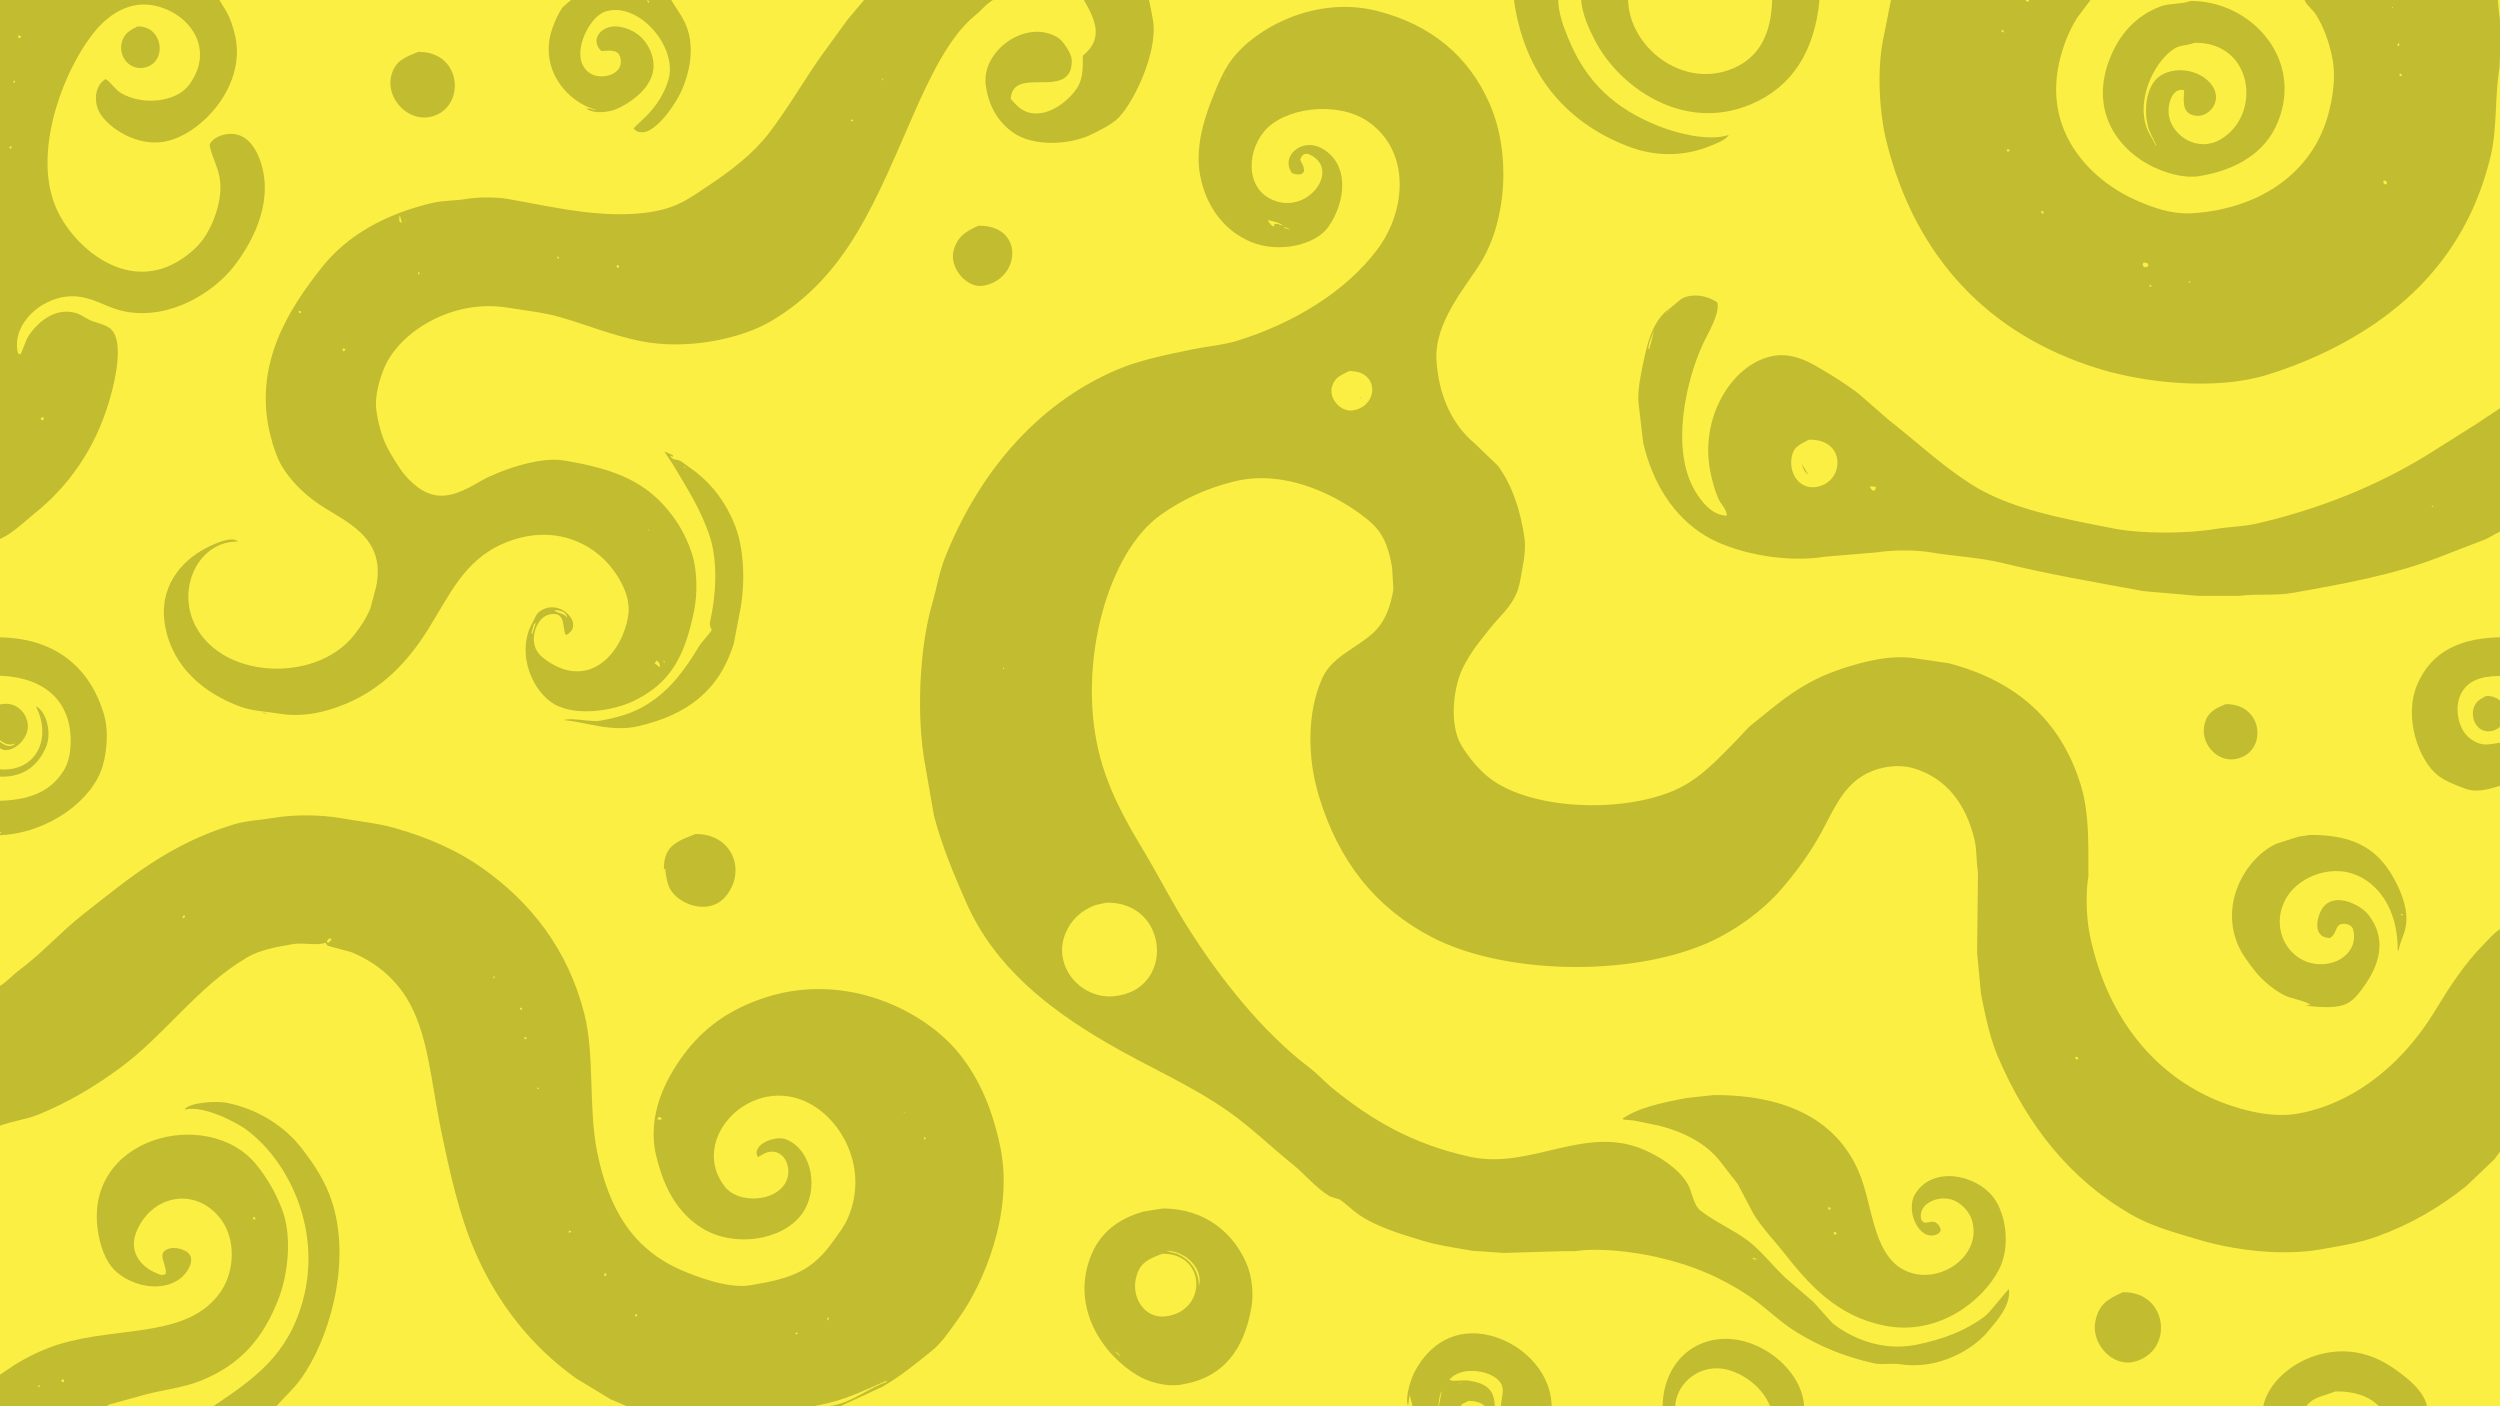 <?xml version="1.0" encoding="utf-8"?>
<!-- Generator: Adobe Illustrator 27.5.0, SVG Export Plug-In . SVG Version: 6.00 Build 0)  -->
<svg version="1.1" id="Layer_1" xmlns="http://www.w3.org/2000/svg" xmlns:xlink="http://www.w3.org/1999/xlink" x="0px" y="0px"
	 viewBox="0 0 1920 1080" style="enable-background:new 0 0 1920 1080;" xml:space="preserve">
<rect x="0" y="0" width="1920" height="1080" fill="#333333" stroke="none"/>
<g>
	<defs>
		<rect id="SVGID_1_" width="1920" height="1080"/>
	</defs>
	<clipPath id="SVGID_00000089556653011658756690000015879488633687683764_">
		<use xlink:href="#SVGID_1_"  style="overflow:visible;"/>
	</clipPath>
	
		<rect style="clip-path:url(#SVGID_00000089556653011658756690000015879488633687683764_);fill-rule:evenodd;clip-rule:evenodd;fill:#C2BD30;" width="1920" height="1080"/>
	<g style="clip-path:url(#SVGID_00000089556653011658756690000015879488633687683764_);">
		<path style="fill:#FCEF44;" d="M142.071,703.164c-0.442,0-0.884,0-1.325,0c-0.221,0.552-0.442,1.104-0.663,1.657
			c0.221,0.11,0.442,0.221,0.663,0.331c0.442-0.331,0.884-0.663,1.325-0.994C142.071,703.826,142.071,703.495,142.071,703.164z"/>
		<path style="fill:#FCEF44;" d="M196.078,936.418c0-0.442,0-0.884,0-1.325c-0.552-0.11-1.104-0.221-1.657-0.331
			C194.212,936.708,194.19,936.672,196.078,936.418z"/>
		<path style="fill:#FCEF44;" d="M252.735,723.706c0.663-0.773,1.325-1.546,1.988-2.319c-0.331-0.221-0.663-0.442-0.994-0.663
			c-0.331,0-0.663,0-0.994,0c-0.552,0.663-1.104,1.325-1.657,1.988c0,0.221,0,0.442,0,0.663c0.221,0.221,0.442,0.442,0.663,0.663
			C252.072,723.927,252.404,723.816,252.735,723.706z"/>
		<path style="fill:#FCEF44;" d="M379.633,749.55c-0.331,0.552-0.663,1.104-0.994,1.657c0,0.11,0,0.221,0,0.331
			c0.989-0.429,0.397,0.014,0.994-0.663C380.208,749.81,380.19,750.612,379.633,749.55z"/>
		<path style="fill:#FCEF44;" d="M442.586,1058.678c-33.947-24.076-60.857-57.766-78.193-98.404
			c-11.951-28.013-18.912-59.636-25.844-93.103c-7.631-36.843-9.674-74.189-26.506-101.055
			c-9.682-15.454-24.251-27.517-42.079-34.789c-6.074-1.656-12.149-3.313-18.223-4.97c-1.052-0.726-0.939-1.59-1.988-2.319
			c-6.219,2.507-16.793-0.331-24.518,0.994c-13.526,2.32-25.526,4.469-35.452,10.271c-37.814,22.104-62.426,58.841-97.079,84.489
			c-18.935,14.015-39.689,26.543-62.952,36.115c-10.496,4.318-23.921,5.462-34.458,10.602c0,64.161,0,128.341,0,192.501
			c5.19-3.534,10.382-7.069,15.572-10.603c10.296-6.314,21.65-12.001,34.127-15.904c46.125-14.427,100.158-4.142,124.911-41.085
			c10.298-15.368,11.223-39.546,0-54.669c-19.425-26.176-53.964-18.97-65.272,9.609c-6.158,15.562,4.332,26.704,14.91,31.145
			c1.719,0.722,4.163,2.297,6.627,1.325c0.331-0.11,0.663-0.221,0.994-0.331c1.63-7.495-8.792-17.005,3.976-19.88
			c3.457-0.778,7.446,0.525,9.608,1.325c11.884,4.398,3.769,17.52-2.651,22.199c-16.971,12.368-42.887,3.21-52.681-9.609
			c-4.782-6.258-7.809-14.315-9.609-23.524c-14.773-75.586,84.109-100.591,121.266-54.338c8.146,10.14,14.353,20.757,19.548,34.127
			c7.967,20.501,4.536,50.006-2.651,68.585c-11.92,30.814-29.39,50.68-59.639,62.952c-13.084,5.309-28.091,6.849-42.41,10.603
			c-9.608,2.65-19.218,5.302-28.826,7.952c-0.221,0.331-0.442,0.663-0.663,0.994c0.221,0.221,0.442,0.442,0.663,0.663
			c26.614,0,53.236,0,79.85,0c31.944-21.408,57.999-39.3,69.579-81.507c15.446-56.297-12.579-109.617-44.398-132.2
			c-7.175-5.092-32.598-18.464-46.386-14.578c2.466-5.385,23.893-7.032,32.47-5.301c24.438,4.932,44.792,18.393,57.651,35.121
			c9.401,12.229,18.483,25.618,23.524,42.079c14.708,48.022-3.41,105.375-23.856,134.188c-5.564,7.841-12.586,14.163-18.886,21.205
			c0,0.331,0,0.663,0,0.994c89.781,0,179.589,0,269.37,0c0-0.11,0-0.221,0-0.331c-4.417-1.877-8.836-3.755-13.253-5.633
			C460.036,1069.281,451.31,1063.979,442.586,1058.678z"/>
		<path style="fill:#FCEF44;" d="M-4.707,563.012c0.11,0.442,0.221,0.884,0.331,1.325c0.11,0,0.221,0,0.331,0
			C-4.265,563.896-4.486,563.454-4.707,563.012z"/>
		<path style="fill:#FCEF44;" d="M11.528,570.964c-6.136,2.645-10.686-1.787-14.247-4.639
			C-1.357,570.099,7.937,576.081,11.528,570.964z"/>
		<path style="fill:#FCEF44;" d="M0.926,639.88c0-0.11,0-0.221,0-0.331c-0.331-0.221-0.663-0.442-0.994-0.663
			c-1.581,0.616-3.509,0.388-4.639,1.325C-2.83,640.101-0.952,639.99,0.926,639.88z"/>
		<path style="fill:#FCEF44;" d="M47.974,1059.341c-0.221,0.11-0.442,0.221-0.663,0.331c0,0.552,0,1.104,0,1.657
			c0.552,0,1.104,0,1.657,0c0.11-0.11,0.221-0.221,0.331-0.331c-0.11-0.442-0.221-0.884-0.331-1.325
			C48.637,1059.562,48.306,1059.452,47.974,1059.341z"/>
		<path style="fill:#FCEF44;" d="M29.42,1065.305c0.221,0,0.442,0,0.663,0c0.221-0.442,0.442-0.884,0.663-1.325
			c-0.442,0-0.884,0-1.325,0C29.42,1064.422,29.42,1064.863,29.42,1065.305z"/>
		<path style="fill:#FCEF44;" d="M400.838,775.393c0-0.331,0-0.663,0-0.994c-0.442-0.221-0.884-0.442-1.325-0.663
			c-0.18,1.31-0.253,1.08,0.663,1.988C400.397,775.614,400.617,775.504,400.838,775.393z"/>
		<path style="fill:#FCEF44;" d="M610.9,1024.22c0.331,0.221,0.663,0.442,0.994,0.663c0.331-0.331,0.663-0.663,0.994-0.994
			c-0.552-0.221-1.104-0.442-1.657-0.663C611.121,1023.558,611.011,1023.889,610.9,1024.22z"/>
		<path style="fill:#FCEF44;" d="M636.744,1011.961c-0.331,0-0.663,0-0.994,0c-0.221,0.663-0.442,1.325-0.663,1.988
			c0.11,0,0.221,0,0.331,0C636.405,1013.226,636.378,1013.416,636.744,1011.961z"/>
		<path style="fill:#FCEF44;" d="M681.142,1060.667c-0.331,0-0.663,0-0.994,0c-3.976,1.767-7.952,3.534-11.928,5.301
			c-13.077,5.726-25.083,10.766-41.747,13.584c3.959,1.952,12.548,0.178,16.898-0.994c13.575-3.657,24.705-12.89,37.44-17.229
			C680.921,1061.108,681.031,1060.887,681.142,1060.667z"/>
		<path style="fill:#FCEF44;" d="M1104.91,1080.546c0.773-4.086,1.546-8.173,2.319-12.259c-1.63,2.444-2.28,8.403-2.651,12.259
			C1104.689,1080.546,1104.8,1080.546,1104.91,1080.546z"/>
		<path style="fill:#FCEF44;" d="M1120.814,1062.654c0-0.11,0-0.221,0-0.331c-0.442,0-0.884,0-1.325,0
			C1119.93,1062.434,1120.372,1062.544,1120.814,1062.654z"/>
		<path style="fill:#FCEF44;" d="M487.646,1010.305c0.11,0.221,0.221,0.442,0.331,0.663c0.331,0,0.663,0,0.994,0
			c0.531-1.391,0.666-0.842-0.331-1.988C488.309,1009.421,487.978,1009.863,487.646,1010.305z"/>
		<path style="fill:#FCEF44;" d="M404.152,796.598c-0.442,0-0.883,0-1.325,0c-0.11,0.331-0.221,0.663-0.331,0.994
			c0.331,0.221,0.663,0.442,0.994,0.663c0.331-0.331,0.663-0.663,0.994-0.994C404.372,797.04,404.262,796.819,404.152,796.598z"/>
		<path style="fill:#FCEF44;" d="M438.61,945.696c-0.331-0.221-0.663-0.442-0.994-0.663c-0.331,0.331-0.663,0.663-0.994,0.994
			c0,0.11,0,0.221,0,0.331c0.331,0.11,0.663,0.221,0.994,0.331c0.11,0,0.221,0,0.331,0
			C438.168,946.358,438.389,946.027,438.61,945.696z"/>
		<path style="fill:#FCEF44;" d="M413.097,835.032c-0.221,0.331-0.442,0.663-0.663,0.994c0.331,0.221,0.663,0.442,0.994,0.663
			C413.878,835.345,414.041,836.164,413.097,835.032z"/>
		<path style="fill:#FCEF44;" d="M465.779,979.16c-0.11-0.331-0.221-0.663-0.331-0.994c-0.331-0.11-0.663-0.221-0.994-0.331
			c-0.448,1.016-0.522,0.833-0.331,1.988c0.442,0,0.884,0,1.325,0C465.558,979.602,465.668,979.381,465.779,979.16z"/>
		<path style="fill:#FCEF44;" d="M1641.33,154.153c11.242,4.857,26.016,10.649,42.41,9.609
			c49.557-3.145,87.979-28.68,102.049-68.585c4.607-13.066,8.972-33.736,5.301-51.356c-2.578-12.375-6.744-23.542-12.59-32.801
			c-2.476-3.921-7.518-7.176-8.946-11.928c-54.443,0-108.902,0-163.345,0c-3.644,4.859-7.29,9.719-10.934,14.578
			c-6.471,10.332-11.43,22.621-14.247,36.446C1570.105,103.73,1607.764,139.651,1641.33,154.153z M1620.125,45.478
			c7.318-18.853,19.851-33.076,38.765-40.422c6.891-2.676,16.587-1.685,23.524-4.307c45.869-0.22,87.019,43.964,66.928,93.103
			c-9.547,23.352-31.709,36.793-60.302,41.416c-10.773,1.742-22.728-1.861-29.82-4.639
			C1629.284,118.901,1603.727,87.72,1620.125,45.478z"/>
		<path style="fill:#FCEF44;" d="M1655.577,111.743c0.221,0.11,0.442,0.221,0.663,0.331c-1.877-3.975-3.755-7.952-5.633-11.928
			c-5.047-14.166-2.257-33.905,7.289-41.085c14.825-11.149,40.332-2.963,43.735,12.922c2.115,9.871-8.035,19.871-18.223,16.235
			c-7.397-2.64-6.54-10.729-5.964-18.886c-9.22-2.607-13.369,11.266-11.596,20.211c2.996,15.118,22.066,27.64,39.428,17.56
			c32.183-18.684,25.346-75.069-19.88-74.217c-5.614,2.159-10.769,1.594-15.241,4.307c-13.542,8.214-28.447,34.795-22.53,57.651
			C1649.32,101.394,1653.139,106.238,1655.577,111.743z"/>
		<path style="fill:#FCEF44;" d="M1682.415,216.443c-0.552-0.11-1.104-0.221-1.656-0.331c0.221,0.442,0.442,0.884,0.663,1.325
			C1681.752,217.106,1682.083,216.774,1682.415,216.443z"/>
		<path style="fill:#FCEF44;" d="M1127.772,1075.907c-1.767,0.883-3.534,1.767-5.301,2.651c-0.11,0.331-0.221,0.663-0.331,0.994
			c0,0.331,0,0.663,0,0.994c6.184,0,12.37,0,18.554,0C1139.064,1077.463,1132.611,1075.766,1127.772,1075.907z"/>
		<path style="fill:#FCEF44;" d="M1646.3,201.533c-0.221,0.442-0.442,0.884-0.663,1.325c0,0.442,0,0.884,0,1.325
			c1.822,1.301,2.507,1.498,4.307,0c-0.111-0.552-0.221-1.104-0.331-1.657c-0.442-0.221-0.884-0.442-1.325-0.663
			C1647.625,201.754,1646.963,201.644,1646.3,201.533z"/>
		<path style="fill:#FCEF44;" d="M1651.601,220.419c0.331-0.331,0.663-0.663,0.994-0.994c-0.552-0.221-1.104-0.442-1.657-0.663
			c-0.11,0.221-0.221,0.442-0.331,0.663C1650.938,219.756,1651.27,220.088,1651.601,220.419z"/>
		<path style="fill:#FCEF44;" d="M1842.777,33.55c-0.331-0.11-0.663-0.221-0.994-0.331c-0.221,0.663-0.442,1.325-0.663,1.988
			c0.442,0,0.884,0,1.325,0C1842.556,34.654,1842.667,34.102,1842.777,33.55z"/>
		<path style="fill:#FCEF44;" d="M1842.777,58.068c0.221,0.11,0.442,0.221,0.663,0.331c0.331,0,0.663,0,0.994,0
			c0-0.442,0-0.884,0-1.325c-0.442-0.221-0.884-0.442-1.325-0.663c-0.11,0.442-0.221,0.884-0.331,1.325
			C1842.777,57.847,1842.777,57.958,1842.777,58.068z"/>
		<path style="fill:#FCEF44;" d="M1832.838,141.563c0.11-0.442,0.221-0.884,0.331-1.325c-0.221-0.442-0.442-0.884-0.663-1.325
			c-0.663-0.11-1.325-0.221-1.988-0.331c0,0.663,0,1.325,0,1.988C1831.24,141.64,1831.085,141.475,1832.838,141.563z"/>
		<path style="fill:#FCEF44;" d="M1568.438,164.093c0.331-0.11,0.663-0.221,0.994-0.331c0-0.442,0-0.884,0-1.325
			c-0.442-0.11-0.884-0.221-1.325-0.331c-0.221,0.11-0.442,0.221-0.663,0.331C1567.814,163.635,1567.705,163.41,1568.438,164.093z"
			/>
		<path style="fill:#FCEF44;" d="M27.763,542.801c0-0.11,0-0.221,0-0.331c7.982,3.93,12.123,20.624,7.621,31.145
			c-6.337,14.809-18.319,24.969-40.091,22.53c0,6.295,0,12.591,0,18.886c27.214,0.203,43.932-7.164,54.006-23.856
			c3.627-6.01,5.09-14.522,4.97-23.193c-0.461-33.145-24.623-49.502-58.976-49.036c0,7.951,0,15.905,0,23.856
			c11.935-6.126,23.436,0.506,25.844,11.928c2.919,13.849-15.959,28.082-23.193,17.892c-0.442,0-0.884,0-1.325,0
			c0.221,0.442,0.442,0.884,0.663,1.325c-0.221,0.221-0.442,0.442-0.663,0.663c-2.19-0.132-1.496,12.076-1.325,15.572
			C25.423,595.876,40.967,569.4,27.763,542.801z"/>
		<path style="fill:#FCEF44;" d="M1837.145,5.056c0,0.331,0,0.663,0,0.994c0.221,0,0.442,0,0.663,0
			C1837.379,5.061,1837.821,5.652,1837.145,5.056z"/>
		<path style="fill:#FCEF44;" d="M1558.498-0.908c-0.773,0-1.546,0-2.319,0c-0.11,0.442-0.221,0.884-0.331,1.325
			c0,0.11,0,0.221,0,0.331c0.663,0.221,1.325,0.442,1.988,0.663C1558.056,0.638,1558.277-0.135,1558.498-0.908z"/>
		<path style="fill:#FCEF44;" d="M505.538,858.225c-0.221,0.331-0.442,0.663-0.663,0.994c0.11,0.221,0.221,0.442,0.331,0.663
			c0.663,0,1.325,0,1.988,0c0.221,0,0.442,0,0.663,0c0.11-0.221,0.221-0.442,0.331-0.663c-0.746-1.093-0.344-0.99-1.988-1.325
			C505.98,858.004,505.759,858.115,505.538,858.225z"/>
		<path style="fill:#FCEF44;" d="M16.167,28.249c-0.331-0.331-0.663-0.663-0.994-0.994c-0.331,0-0.663,0-0.994,0
			c-0.11,0.442-0.221,0.884-0.331,1.325c0,0.11,0,0.221,0,0.331c0.552,0.11,1.104,0.221,1.657,0.331
			C15.725,28.911,15.946,28.58,16.167,28.249z"/>
		<path style="fill:#FCEF44;" d="M-4.707,516.295c0,0.221,0,0.442,0,0.663c0.221-0.221,0.442-0.442,0.663-0.663
			C-4.265,516.295-4.486,516.295-4.707,516.295z"/>
		<path style="fill:#FCEF44;" d="M8.546,114.063c0.11-0.552,0.221-1.104,0.331-1.657c-0.331,0-0.663,0-0.994,0
			c-0.221,0.331-0.442,0.663-0.663,0.994c0,0.11,0,0.221,0,0.331c0.331,0.11,0.663,0.221,0.994,0.331
			C8.325,114.063,8.436,114.063,8.546,114.063z"/>
		<path style="fill:#FCEF44;" d="M11.528,62.044c-0.331,0-0.663,0-0.994,0c-0.11,0.442-0.221,0.883-0.331,1.325
			c0.442,0,0.884,0,1.325,0C11.528,62.928,11.528,62.486,11.528,62.044z"/>
		<path style="fill:#FCEF44;" d="M678.491,60.388c-0.221,0-0.442,0-0.663,0c-0.221,0.331-0.442,0.663-0.663,0.994
			c0,0.11,0,0.221,0,0.331c0.11,0,0.221,0,0.331,0C677.828,61.271,678.16,60.829,678.491,60.388z"/>
		<path style="fill:#FCEF44;" d="M1542.594,116.382c0.11,0,0.221,0,0.331,0c0.111-0.442,0.221-0.884,0.331-1.325
			c-0.442-0.221-0.883-0.442-1.325-0.663c-0.221,0.331-0.442,0.663-0.663,0.994c0.11,0.331,0.221,0.663,0.331,0.994
			C1541.932,116.382,1542.263,116.382,1542.594,116.382z"/>
		<path style="fill:#FCEF44;" d="M1538.618,24.935c0.11-0.442,0.221-0.884,0.331-1.325c-0.442-0.221-0.884-0.442-1.325-0.663
			c-0.221,0.331-0.442,0.663-0.663,0.994c0.442,0.331,0.884,0.663,1.325,0.994C1538.397,24.935,1538.508,24.935,1538.618,24.935z"/>
		<path style="fill:#FCEF44;" d="M1331.207,52.436c19.495-8.339,29.305-25.911,29.82-53.344c-36.884,0-73.78,0-110.664,0
			C1250.453,35.283,1291.937,69.233,1331.207,52.436z"/>
		<path style="fill:#FCEF44;" d="M498.249,2.074c0.11,0,0.221,0,0.331,0c-0.413-1.596-0.131-1.476-1.657-1.988
			c0.221,0.552,0.442,1.104,0.663,1.657C497.807,1.853,498.028,1.963,498.249,2.074z"/>
		<path style="fill:#FCEF44;" d="M1282.171,236.985c-0.552,0.883-1.104,1.767-1.657,2.651
			C1281.682,238.762,1282.014,237.967,1282.171,236.985z"/>
		<path style="fill:#FCEF44;" d="M1376.599,348.643c-3.994,13.063,4.557,28.238,19.217,25.181
			c21.233-4.428,21.766-36.987-6.627-36.115C1383.852,340.702,1378.525,342.345,1376.599,348.643z M1383.557,355.932
			c1.767,2.871,3.534,5.743,5.301,8.615C1385.877,362.495,1384.763,359.822,1383.557,355.932z"/>
		<path style="fill:#FCEF44;" d="M1266.598,268.13c1.325-4.969,2.651-9.94,3.976-14.91c-1.53,4.509-4.135,8.932-4.639,14.247
			c0.11,0.221,0.221,0.442,0.331,0.663C1266.377,268.13,1266.488,268.13,1266.598,268.13z"/>
		<path style="fill:#FCEF44;" d="M1279.851,239.636c-0.11,0.331-0.221,0.663-0.331,0.994
			C1280.335,239.972,1279.953,240.293,1279.851,239.636z"/>
		<path style="fill:#FCEF44;" d="M653.642,92.858c0.442,0.11,0.884,0.221,1.325,0.331c0.11-0.221,0.221-0.442,0.331-0.663
			c-0.221-0.221-0.442-0.442-0.663-0.663c-0.331,0-0.663,0-0.994,0C653.642,92.195,653.642,92.526,653.642,92.858z"/>
		<path style="fill:#FCEF44;" d="M473.73,205.178c0.221,0.11,0.442,0.221,0.663,0.331c0.331,0,0.663,0,0.994,0
			c0-0.442,0-0.884,0-1.325c-0.442-0.221-0.884-0.442-1.325-0.663c-0.221,0.331-0.442,0.663-0.663,0.994
			C473.51,204.736,473.62,204.957,473.73,205.178z"/>
		<path style="fill:#FCEF44;" d="M428.67,198.551c0.221-0.11,0.442-0.221,0.663-0.331c0-0.221,0-0.442,0-0.663
			c-0.442-0.221-0.884-0.442-1.325-0.663c0,0.552,0,1.104,0,1.657C428.228,198.551,428.449,198.551,428.67,198.551z"/>
		<path style="fill:#FCEF44;" d="M1924.947,310.209c0-103.695,0-207.422,0-311.117c-2.209,0-4.418,0-6.627,0
			c0.389,11.464,4.049,24.314,1.988,37.109c-0.221,5.19-0.442,10.382-0.663,15.572c-3.764,22.529-1.719,46.413-6.627,67.26
			c-14.702,62.448-50.496,105.469-97.742,135.182c-22.016,13.846-47.31,25.469-74.549,33.795
			c-39.056,11.939-92.977,6.108-128.224-4.639c-85.115-25.952-141.553-85.753-163.676-174.61c-5.467-21.96-7.389-53.98-2.651-78.193
			c2.098-10.491,4.197-20.985,6.295-31.476c-18.332,0-36.669,0-55,0c-3.641,40.742-21.468,67.654-52.35,80.844
			c-53.374,22.798-102.749-14.659-120.272-49.036c-4.392-8.617-9.968-20.183-10.603-31.807c-5.853,0-11.708,0-17.56,0
			c0.115,11.545,4.405,22.142,7.952,30.813c13.6,33.255,35.771,53.655,69.248,66.928c11.441,4.536,36.395,12.057,53.344,6.958
			c0.11,0.11,0.221,0.221,0.331,0.331c-3.399,3.934-9.69,6.206-14.91,8.283c-20.192,8.036-41.771,7.904-62.29,0
			c-47.815-18.42-79.877-55.499-87.802-113.314c-93.425,0-186.878,0-280.303,0c1.081,5.28,2.365,10.757,3.313,16.898
			c3.9,25.244-16.685,66.942-28.826,76.537c-5.33,4.212-11.159,7.019-17.56,10.271c-17.195,8.734-45.844,10.152-61.627-1.325
			c-10.828-7.874-18.47-19.852-20.542-36.446c-3.212-25.72,30.447-50.792,55-36.446c2.926,1.709,5.071,4.811,6.958,7.621
			c1.435,2.136,2.773,4.452,3.645,7.289c1.103,3.589,0.196,9.152-0.994,11.596c-8.489,17.432-43.867-2.758-45.392,20.874
			c3.767,4.129,7.233,8.397,13.253,10.271c16.485,5.132,35.135-11.992,39.428-21.868c2.705-6.222,2.796-13.042,2.651-21.536
			c16.891-13.754,9.071-28.477,0.331-43.735c-22.418,0-44.842,0-67.26,0c-5.912,2.188-11.16,9.122-15.904,12.922
			c-20.019,16.037-35.614,49.745-46.717,74.88c-28.84,65.287-50.492,125.102-110.332,160.031
			c-23.083,13.474-64.653,22.266-100.392,14.91c-22.03-4.535-40.827-12.442-60.964-18.223c-12.779-3.669-25.699-4.912-40.091-7.289
			c-43.402-7.169-83.32,19.045-94.76,45.392c-3.443,7.929-8.245,22.331-6.295,34.458c2.125,13.216,5.133,22.463,10.603,31.807
			c4.437,7.58,8.619,14.563,14.578,20.542c19.189,19.254,34.559,12.755,55.332,0.663c11.363-6.615,43.356-18.887,63.284-15.572
			c40.123,6.673,64.495,16.503,84.157,43.404c6.062,8.294,11.255,18.316,14.578,29.157c3.75,12.232,4.056,29.67,1.325,43.073
			c-7.17,35.185-18.249,55.683-46.717,69.247c-14.307,6.817-40.079,11.388-57.32,3.976c-19.629-8.439-33.554-40.773-19.88-64.609
			c1.705-2.972,2.388-5.95,4.97-7.952c15.546-12.054,36.206,10.262,20.542,17.892c-3.383-5.284,0.785-18.547-12.59-15.904
			c-9.334,1.845-15.844,17.836-9.609,28.163c2.243,3.714,6.909,7.036,10.603,9.277c31.109,18.877,54.757-8.522,59.308-35.783
			c2.031-12.167-3.009-22.375-6.958-29.157c-16.004-27.488-50.506-43.624-89.127-26.838c-30.085,13.077-41.325,40.174-57.982,66.597
			c-15.147,24.027-34.851,44.867-62.621,56.326c-14.076,5.808-31.39,10.8-51.024,7.621c-10.182-1.649-20.862-2.021-29.82-5.301
			c-27.587-10.102-52.148-29.96-57.982-61.958c-5.516-30.252,12.801-50.112,30.814-59.639c3.589-1.898,19.221-9.951,24.85-5.633
			c0,0.11,0,0.221,0,0.331c-28.74-0.288-45.784,33.103-34.127,60.964c18.705,44.707,93.316,48.64,123.254,11.265
			c4.961-6.193,9.803-13.304,12.922-21.205c1.436-5.411,2.872-10.824,4.307-16.235c8.198-39.345-24.95-50.253-45.061-64.278
			c-10.445-7.284-20.542-17.101-27.169-28.163c-4.033-6.732-6.819-15.418-8.946-23.856c-14.063-55.797,16.244-99.466,39.097-128.555
			c19.723-25.105,49.195-41.569,85.483-50.031c8.429-1.966,16.305-1.445,25.512-2.982c9.21-1.537,23.118-1.629,32.47,0
			c34.723,6.048,80.738,17.803,119.278,7.952c13.919-3.558,23.695-10.947,34.127-17.892c17.147-11.415,34.316-24.291,46.717-40.422
			c14.573-18.956,26.454-39.759,40.422-59.639c6.736-9.276,13.475-18.555,20.211-27.832c4.086-4.859,8.173-9.719,12.259-14.578
			c0.331-0.331,0.663-0.663,0.994-0.994c-49.694-0.11-99.403-0.221-149.098-0.331c0,0.11,0,0.221,0,0.331
			c4.574,7.876,10.261,14.359,13.253,24.187c5.714,18.765-1.22,40.727-8.615,53.013c-5.057,8.401-12.167,18.165-20.542,23.193
			c-4.134,2.482-10.143,2.806-12.59-1.325c3.423-3.313,6.848-6.627,10.271-9.94c7.011-7.053,13.594-16.987,16.566-27.832
			c6.927-25.271-23.794-60.35-49.037-51.687c-12.735,4.37-28,35.737-11.596,47.049c8.358,5.763,25.542,1.673,23.856-10.271
			c-1.152-8.16-7.245-6.989-14.91-6.627c-9.315-8.616,0.27-21.219,14.578-18.554c11.261,2.097,19.286,9.135,23.193,18.554
			c9.359,22.563-11.247,37.204-24.187,43.735c-6.154,3.106-18.123,5.105-24.85,0.663c-0.221,0-0.442,0-0.663,0
			c2.372-0.895,5.014,0.658,7.621,0.994c0-0.11,0-0.221,0-0.331c-21.875-5.735-43.79-31.357-33.464-61.958
			c2.011-5.96,4.775-12.261,8.283-16.898c2.429-2.098,4.86-4.197,7.289-6.295c-90.554,0-181.135,0-271.689,0
			c1.767,2.871,3.534,5.743,5.301,8.615c3.537,5.864,6.066,13.293,7.621,20.874c7.851,38.284-26.841,75.126-54.338,80.181
			c-21.157,3.889-42.141-9.924-49.368-21.205c-5.57-8.694-4.54-21.892,3.976-26.838c4.439,2.692,7.009,7.81,11.596,10.602
			c15.994,9.735,42.128,7.597,52.35-5.964c21.085-27.975-0.056-56.366-27.832-61.296C99.537,0.923,85.503,10.939,77.794,18.64
			c-23.941,23.916-54.989,93.899-34.789,140.814c12.692,29.478,53.086,65.254,93.434,41.416c7.493-4.427,14.916-10.583,19.88-17.56
			c6.477-9.104,15.555-29.36,12.259-47.38c-1.705-9.323-6.277-16.051-7.621-24.85c2.665-6.268,14.505-10.612,23.524-6.958
			c8.416,3.409,13.496,12.758,16.235,21.868c9.663,32.133-9.119,63.536-21.868,79.519c-14.738,18.477-47.459,40.327-82.501,33.795
			c-13.201-2.461-21.099-9.047-34.458-11.265c-25.823-4.287-54.12,19.429-48.043,43.404c0.663,0.221,1.325,0.442,1.988,0.663
			c1.656-4.086,3.313-8.173,4.97-12.259c5.727-9.794,19.615-24.395,37.109-19.548c4.877,1.351,8.624,4.739,12.922,6.295
			c7.971,2.886,14.436,3.392,17.56,10.934c5.727,13.826-1.716,41.344-4.97,52.018c-11.009,36.116-31.147,64.254-57.32,85.151
			c-8.634,6.893-19.032,17.828-30.814,20.874c0,24.626,0,49.26,0,73.886c46.504-0.818,73.684,22.865,84.489,58.976
			c4.09,13.67,2.181,33.145-2.651,44.729C66.416,618.856,31.85,641.91-4.707,641.537c0,39.203,0,78.418,0,117.621
			c7.494-1.999,13.445-9.666,19.217-13.916c17.775-13.086,32.191-29.642,49.368-43.073c35.885-28.057,65.58-53.685,115.302-68.916
			c10.165-3.114,20.349-3.318,32.139-5.301c14.812-2.492,34.969-2.289,50.031,0.331c14.462,2.516,28.516,3.9,41.747,7.621
			c25.159,7.074,47.901,17.081,66.928,30.482c37.094,26.126,66.157,62.216,78.856,112.651c7.832,31.106,3.06,72.33,9.609,105.031
			c8.971,44.801,27.537,75.227,64.94,91.446c10.899,4.726,35.653,14.382,52.681,11.596c33.346-5.455,47.899-11.557,63.946-34.127
			c4.006-5.634,8.346-11.057,11.265-17.892c17.326-40.558-8.306-82.12-38.765-91.446c-41.888-12.826-82.195,33.836-55.994,67.591
			c10.393,13.39,37.994,11.815,46.386-2.319c5.539-9.329,1.494-22.198-7.621-24.187c-6.089-1.329-9.814,2.331-13.253,3.976
			c-5.458-9.244,12.908-17.217,21.868-13.584c19.963,8.094,25.504,39.128,11.596,57.651c-14.964,19.93-51.332,25.463-75.543,10.934
			c-19.395-11.639-30.177-31.165-36.115-56.326c-7.417-31.428,8.201-59.626,20.542-76.537c15.637-21.426,36.113-36.11,64.278-45.061
			c61.001-19.385,121.629,9.933,148.766,44.398c15.137,19.224,24.871,42.275,30.814,70.904
			c10.358,49.903-12.86,104.943-32.139,131.537c-6.194,8.545-12.402,18.278-20.542,24.85c-12.084,9.755-23.859,19.401-37.771,27.5
			c-10.491,4.859-20.985,9.719-31.476,14.578c0,0.331,0,0.663,0,0.994c146.211,0,292.467,0,438.678,0
			c-0.773-2.982-1.546-5.964-2.319-8.946c0-0.221,0-0.442,0-0.663c-0.442,2.982-0.884,5.964-1.325,8.946
			c-2.705-6.804,2.617-21.509,4.639-25.512c8.511-16.851,26.074-34.607,54.669-29.488c25.363,4.541,50.646,26.65,51.024,55.663
			c28.381,0,56.77,0,85.151,0c0.229-24.068,12.588-41.597,29.819-48.705c35.314-14.568,78.017,17.44,78.856,48.705
			c117.499,0,235.034,0,352.533,0c4.789-25.687,40.395-49.174,75.212-41.085c14.049,3.264,24.241,10.262,33.795,17.892
			c6.228,4.973,15.665,13.773,16.898,23.193c20.319,0,40.645,0,60.964,0c0-66.701,0-133.421,0-200.122
			c-3.676,1.278-6.934,7.061-9.277,9.94c-7.178,6.847-14.358,13.696-21.536,20.542c-20.071,16.002-41.929,29.113-68.585,38.765
			c-13.469,4.878-27.774,7.18-43.735,9.94c-31.121,5.382-68.203-0.058-92.44-7.289c-19.106-5.7-36.964-10.486-52.681-19.548
			c-47.303-27.275-79.631-68.598-102.049-120.603c-6.336-14.698-9.71-31.211-13.253-48.705c-0.994-10.601-1.988-21.206-2.982-31.807
			c0.221-20.651,0.442-41.308,0.663-61.958c-1.427-8.651-0.806-17.149-2.651-24.85c-6.407-26.741-21.086-47.004-46.386-54.669
			c-14.59-4.42-30.839,0.086-40.091,5.964c-16.531,10.503-23.278,29.439-33.133,46.717c-8.254,14.471-17.999,27.54-28.494,39.759
			c-14.439,16.81-36.408,32.826-57.982,42.079c-60.087,25.768-156.397,23.681-211.387-5.301
			c-42.774-22.544-70.999-58.001-86.145-108.344c-8.883-29.524-9.074-63.833,2.651-90.121c7.788-17.462,27.756-23.465,40.422-36.115
			c7.893-7.882,11.955-18.551,14.247-32.139c-0.331-5.632-0.663-11.266-0.994-16.898c-4.065-23.193-10.223-30.886-25.844-42.079
			c-20.65-14.796-57.906-33.333-95.754-23.856c-22.195,5.558-39.806,14.123-55.994,25.512
			c-40.717,28.645-64.053,113.739-47.711,181.899c6.873,28.664,20.592,53.054,34.127,75.543
			c12.359,20.535,22.786,41.468,35.452,61.296c24.56,38.447,56.604,78.862,92.44,106.025c6.3,4.775,11.996,11.212,18.223,16.235
			c29.557,23.841,60.667,42.31,104.699,52.018c46.564,10.266,88.045-24.72,133.194-5.633c12.886,5.448,26.724,14.525,33.795,25.844
			c3.953,6.326,4.491,16.696,10.271,21.205c11.088,8.65,24.948,14.468,36.115,22.862c12.591,9.464,21.688,23.037,33.795,32.801
			c5.522,4.749,11.045,9.498,16.566,14.247c4.969,5.522,9.94,11.045,14.91,16.566c13.495,10.758,37.374,21.844,63.946,16.566
			c21.233-4.217,39.029-11.192,53.344-22.199c3.819-2.937,16.654-20.032,18.223-20.542c1.437,12.943-9.612,24.367-15.572,31.807
			c-11.599,14.479-38.693,30.407-67.922,25.844c-6.783-1.059-13.651,0.698-19.88-0.663c-23.164-5.06-42.128-13.155-59.639-23.856
			c-13.548-8.279-24.19-19.611-37.109-28.163c-20.801-13.77-42.418-23.373-71.235-29.82c-15.871-3.55-42.9-7.299-61.958-4.307
			c-3.313,0-6.627,0-9.94,0c-14.908,0.442-29.821,0.883-44.729,1.325c-8.062-0.552-16.125-1.104-24.187-1.657
			c-13.143-2.308-25.847-4.037-37.771-7.621c-17.249-5.184-36.478-11.002-50.031-20.542c-4.694-3.304-9.449-8.301-14.247-11.265
			c-2.43-0.773-4.86-1.546-7.289-2.319c-10.686-6.327-19.003-16.875-28.494-24.518c-16.474-13.267-31.574-28.048-49.036-40.422
			c-29.142-20.65-62.727-34.74-94.428-53.344c-44.615-26.183-85.689-58.198-107.35-107.35c-9.31-21.125-18.542-42.782-24.85-66.928
			c-2.209-12.7-4.418-25.403-6.627-38.103c-7.303-38.706-4.279-91.758,5.301-124.579c3.405-11.664,5.325-23.935,9.609-34.789
			c25.341-64.217,69.988-118.546,132.862-145.122c16.985-7.179,36.536-11.036,56.657-15.241c12.464-2.605,24.479-3.421,35.783-6.958
			c42.68-13.355,82.458-37.419,106.688-69.579c23.172-30.756,25.718-76.844-7.621-99.067c-23.162-15.439-63.919-10.405-79.187,8.283
			c-14.57,17.833-13.493,47.945,11.596,54.006c25.577,6.18,47.423-27.305,21.868-37.109c-3.697,0.097-4.643,1.899-5.633,4.639
			c1.31,2.933,2.996,4.778,2.982,8.946c-0.552,0.663-1.104,1.325-1.657,1.988c-3.041,0.797-4.991,0.233-7.621-0.663
			c-9.128-12.85,7.196-26.931,21.868-19.548c22.868,11.507,19.655,41.758,5.964,60.964c-10.019,14.055-37.975,20.131-58.976,11.596
			c-20.536-8.346-34.896-27.053-39.428-51.356c-3.814-20.454,2.681-42.006,8.283-56.326c4.63-11.836,9.074-23.408,16.235-32.801
			c18.633-24.444,64.485-48.936,111.326-37.109c41.677,10.524,70.657,35.024,86.477,71.236c16.579,37.95,13.163,88.78-6.295,121.266
			c-11.322,18.903-36.617,46.433-34.458,76.537c1.936,26.993,12.132,48.884,29.488,63.284c5.853,5.632,11.707,11.266,17.56,16.898
			c10.843,14.448,17.668,34.813,20.542,55.994c0.968,7.134-0.235,15.45-1.325,21.205c-1.494,7.89-2.184,14.735-4.97,21.205
			c-4.63,10.752-12.785,17.42-19.548,25.844c-7.929,9.876-15.632,19.043-21.536,31.145c-7.428,15.225-10.622,43.946-0.994,59.639
			c5.097,8.308,11.149,15.867,18.223,22.199c30.402,27.213,103.759,30.442,145.784,11.928c19.456-8.571,32.991-24.044,47.049-38.103
			c3.203-3.423,6.406-6.848,9.608-10.271c23.311-18.768,40.52-35.03,73.224-45.392c14.294-4.529,35.617-10.592,55.332-7.289
			c8.282,1.215,16.567,2.43,24.849,3.645c51.633,13.531,85.858,43.405,101.386,93.103c4.892,15.658,5.967,33.441,5.964,54.006
			c0,5.522,0,11.045,0,16.566c-2.246,13.489-1.497,32.009,0.994,44.398c11.914,59.243,45.625,104.843,95.091,126.567
			c14.597,6.411,42.001,15.448,64.94,11.265c47.417-8.646,83.479-43.245,104.7-78.193c11.265-18.552,23.177-37.071,38.103-52.018
			c4.026-4.032,10.953-12.539,17.229-13.584c0-36.442,0-72.896,0-109.338c-7.929,1.874-20.485,7.745-31.476,3.645
			c-7.376-2.752-15.522-5.784-21.205-10.271c-14.963-11.817-26.338-44.842-15.904-69.579c10.578-25.077,32.916-37.058,68.585-36.446
			c0-27.497,0-55.003,0-82.501c-5.964,0.736-11.177,5.102-16.235,7.289c-12.037,4.638-24.078,9.278-36.115,13.916
			c-34.286,13.288-71.399,19.98-111.658,27.169c-13.441,2.4-27.011,0.455-41.747,2.319c-5.08,0-10.161,0-15.241,0
			c-5.19,0-10.382,0-15.572,0c-14.025-1.215-28.054-2.43-42.079-3.645c-37.554-6.89-73.293-13.009-108.013-21.536
			c-17.875-4.39-36.569-5.066-55.663-8.283c-11.749-1.98-29.152-1.847-40.753,0c-13.252,1.104-26.508,2.209-39.759,3.313
			c-34.27,5.542-73.336-4.233-92.772-16.235c-24.092-14.878-39.946-39.696-47.38-71.235c-1.104-9.387-2.209-18.776-3.313-28.163
			c-1.187-7.226,0.169-16.845,1.325-22.862c4.36-22.679,7.971-42.852,23.524-53.013c2.54-2.098,5.081-4.197,7.621-6.295
			c8.609-5.193,21.276-2.269,27.832,2.651c1.977,8.663-7.198,23.622-10.603,30.813c-13.697,28.936-25.643,82.288-6.295,114.308
			c4.566,7.557,12.554,18.18,23.856,18.554c0.11-0.11,0.221-0.221,0.331-0.331c-0.555-5.087-4.456-8.266-6.295-12.259
			c-2.869-6.227-4.763-13.231-6.295-20.542c-8.697-41.503,16.064-83.256,47.711-89.459c13.624-2.67,25.845,3.315,33.795,7.952
			c11.581,6.753,21.919,13.036,32.139,20.874c7.73,6.736,15.463,13.475,23.193,20.211c21.262,16.533,39.978,34.464,63.284,49.368
			c29.605,18.931,69.624,26.297,110.001,34.127c21.298,4.13,56.011,3.887,77.531,0.331c11.525-1.904,21.741-1.791,32.47-4.307
			c48.918-11.473,91.173-28.841,128.886-51.687c13.141-8.282,26.287-16.567,39.428-24.85
			C1909.705,320.37,1917.327,315.289,1924.947,310.209z M300.777,57.074c3.25-10.676,10.265-13.012,20.211-17.229
			c35-0.639,37.072,44.7,8.946,50.031C312.119,93.252,295.541,74.278,300.777,57.074z M93.697,31.893
			c1.907-6.43,6.29-8.804,11.928-11.596c19.562-0.589,23.238,27.18,5.964,31.476C99.547,54.768,90.349,43.183,93.697,31.893z
			 M201.048,547.108c1.436,0.221,2.872,0.442,4.307,0.663C204.121,548.259,202.156,547.756,201.048,547.108z M557.225,688.585
			c-11.592,13.839-33.901,7.619-42.079-4.97c-2.548-3.923-3.831-10.945-4.307-16.566c-0.331,0.221-0.663,0.442-0.994,0.663
			c-0.224-18.825,10.898-21.713,24.187-27.169C562.336,640.062,573.777,668.824,557.225,688.585z M568.159,470.24
			c-1.546,8.061-3.093,16.125-4.639,24.187c-11.181,35.846-35.33,54.394-73.223,63.284c-20.921,4.908-40.668-3.4-57.32-4.639
			c5.669-2.361,20.468,1.816,28.494,0.331c14.44-2.672,25.485-6.102,35.783-12.59c17.671-11.134,28.907-26.679,39.759-44.729
			c1.299-2.16,9.438-11.306,9.609-12.259c0.051-0.286-2.052-3.157-1.325-6.295c4.518-19.519,6.212-45.392,0-64.94
			c-6.536-20.566-17.831-37.864-28.163-55.332c-2.319-3.534-4.639-7.069-6.958-10.603c2.209,0.994,4.418,1.988,6.627,2.982
			c0,0.442,0,0.884,0,1.325c-0.552-0.331-1.104-0.663-1.657-0.994c-0.11,0.11-0.221,0.221-0.331,0.331
			c2.194,3.601,4.465,1.89,8.283,3.976c3.644,2.65,7.29,5.302,10.934,7.952c13.52,10.395,23.734,24.227,30.482,41.416
			C571.541,421.542,572.602,448.723,568.159,470.24z M1609.191,1014.943c2.714-13.579,9.797-17.389,21.205-22.53
			c34.831-0.624,39.508,45.351,8.946,53.344C1622.082,1050.271,1605.873,1031.543,1609.191,1014.943z M1535.305,974.853
			c-12.199,23.948-46.326,51.142-87.139,43.404c-37.329-7.077-58.932-31.712-78.525-56.657
			c-7.545-9.606-16.392-18.483-22.862-29.157c-4.086-7.73-8.173-15.463-12.259-23.193c-4.638-5.963-9.278-11.928-13.916-17.892
			c-10.641-13.274-27.389-21.994-46.386-26.838c-6.515-1.325-13.033-2.651-19.548-3.976c-2.54-0.221-5.081-0.442-7.62-0.663
			c-0.331-0.221-0.663-0.442-0.994-0.663c11.881-8.618,32.142-12.705,48.705-15.904c7.178-0.773,14.358-1.546,21.536-2.319
			c56.316-0.173,94.02,19.579,110.995,58.314c11.924,27.211,10.532,69.904,41.416,78.525c24.369,6.802,53.526-14.786,45.723-40.753
			c-2.09-6.955-8.876-13.929-15.904-15.904c-11.457-3.219-26.288,4.158-22.862,15.904c0.552,0.552,1.104,1.104,1.657,1.657
			c2.913,0.982,6.238-1.414,8.946,0c2.23,0.996,3.818,3.246,4.307,5.964c-0.778,1.563-1.356,2.577-2.982,3.313
			c-13.898,5.854-24.342-18.487-16.898-30.813c13.426-22.23,46.688-15.111,59.97,1.988
			C1540.865,932.317,1544.169,957.451,1535.305,974.853z M838.191,963.587c7.109-17.207,20.995-27.772,40.091-33.133
			c4.859-0.773,9.719-1.546,14.578-2.319c33.256-0.145,55.336,19.693,64.94,43.404c3.354,8.279,5.268,21.322,3.313,32.47
			c-5.658,32.274-21.138,53.848-53.344,59.308c-13.014,2.206-26.371-2.382-34.127-6.958
			C847.825,1041.125,821.288,1004.499,838.191,963.587z M755.359,219.425c-13.007,2.372-26.801-14.121-22.862-27.5
			c3.141-10.668,9.279-14.146,18.886-18.554C786.623,172.629,784.313,214.145,755.359,219.425z M1765.247,642.531
			c2.982-0.442,5.964-0.883,8.946-1.325c36.395-0.171,53.87,12.734,65.934,36.446c3.918,7.701,9.578,20.664,7.621,33.133
			c-1.2,7.643-4.3,11.596-5.633,19.217c-0.221,0.11-0.442,0.221-0.663,0.331c0.211-26.318-10.089-45.946-26.506-55.663
			c-21.948-12.992-48.988-1.724-58.645,14.247c-12.822,21.205-1.603,45.781,18.554,50.693c18.307,4.461,37.483-7.844,32.139-26.506
			c-1.32-3.055-7.066-4.953-10.603-2.651c-2.998,2.631-2.5,7.278-6.958,9.94c-13.935-0.102-10.378-16.759-5.301-23.524
			c9.004-12,28.768-2.091,34.789,5.633c15.216,19.52,7.787,39.861-4.307,56.326c-3.801,5.174-7.957,10.641-14.578,12.922
			c-8.333,2.87-20.034,1.546-28.826,0.663c0-0.11,0-0.221,0-0.331c0.994-0.11,1.988-0.221,2.982-0.331
			c-1.63-2.411-14.746-5.094-18.223-6.627c-8.064-3.555-18.235-11.874-23.524-18.554c-5.2-6.568-10.975-13.952-14.247-22.199
			c-13.228-33.339,8.432-67.027,30.482-76.537C1754.202,646.065,1759.725,644.298,1765.247,642.531z M1693.348,555.06
			c2.53-8.48,8.051-10.915,15.904-14.247c29.351-0.687,32.682,37.225,7.952,42.079
			C1702.252,585.826,1688.857,570.115,1693.348,555.06z"/>
		<path style="fill:#FCEF44;" d="M1439.551,376.806c0.331-0.442,0.663-0.884,0.994-1.325c0-0.552,0-1.104,0-1.657
			c-1.436-0.11-2.872-0.221-4.307-0.331c-0.084,1.527,0.964,2.041,1.988,3.313C1438.668,376.806,1439.11,376.806,1439.551,376.806z"
			/>
		<path style="fill:#FCEF44;" d="M1868.952,388.734c-0.552-0.221-1.104-0.442-1.656-0.663c0.331,0.442,0.663,0.884,0.994,1.325
			C1868.51,389.175,1868.731,388.954,1868.952,388.734z"/>
		<path style="fill:#FCEF44;" d="M1595.938,813.827c0-0.552,0-1.104,0-1.657c-0.663-0.221-1.325-0.442-1.988-0.663
			c0,0.552,0,1.104,0,1.657C1594.613,813.385,1595.275,813.606,1595.938,813.827z"/>
		<path style="fill:#FCEF44;" d="M1349.099,967.232c0-0.11,0-0.221,0-0.331c-0.994-0.331-1.988-0.663-2.982-0.994
			C1346.029,967.524,1347.094,967.166,1349.099,967.232z"/>
		<path style="fill:#FCEF44;" d="M855.089,765.122c47.682-3.999,43.091-72.685-5.301-71.898c-2.982,0.663-5.964,1.325-8.946,1.988
			c-10.443,4.087-18.288,11.284-22.53,21.536C807.923,741.855,829.934,767.232,855.089,765.122z"/>
		<path style="fill:#FCEF44;" d="M770.6,513.975c0.221-0.221,0.442-0.442,0.663-0.663c-0.221-0.221-0.442-0.442-0.663-0.663
			c-0.11,0.442-0.221,0.884-0.331,1.325C770.379,513.975,770.49,513.975,770.6,513.975z"/>
		<path style="fill:#FCEF44;" d="M710.961,874.46c0-0.11,0-0.221,0-0.331c-0.442-0.331-0.884-0.663-1.325-0.994
			c-0.18,1.31-0.253,1.08,0.663,1.988C710.519,874.902,710.74,874.681,710.961,874.46z"/>
		<path style="fill:#FCEF44;" d="M694.064,853.587c0,0.331,0,0.663,0,0.994c0.221,0,0.442,0,0.663,0
			C694.298,853.591,694.74,854.183,694.064,853.587z"/>
		<path style="fill:#FCEF44;" d="M33.727,321.143c0-0.11,0-0.221,0-0.331c-0.663-0.11-1.325-0.221-1.988-0.331
			c-0.11,0.442-0.221,0.884-0.331,1.325c0.11,0.221,0.221,0.442,0.331,0.663c0.331,0.11,0.663,0.221,0.994,0.331
			C33.352,322.049,33.351,322.348,33.727,321.143z"/>
		<path style="fill:#FCEF44;" d="M978.674,173.702c0-0.552,0-1.104,0-1.657c2.736-0.651,4.063,0.786,6.627,1.325
			c-2.389-2.439-7.779-3.449-11.596-4.307c0.727,1.886,2.291,3.342,3.645,4.639C977.791,173.702,978.232,173.702,978.674,173.702z"
			/>
		<path style="fill:#FCEF44;" d="M986.626,174.364c-0.11,0.221-0.221,0.442-0.331,0.663c1.325,0.442,2.651,0.884,3.976,1.325
			c0-0.11,0-0.221,0-0.331C989.056,175.469,987.841,174.917,986.626,174.364z"/>
		<path style="fill:#FCEF44;" d="M940.903,58.731c-0.11-0.221-0.221-0.442-0.331-0.663c-0.11,0.221-0.221,0.442-0.331,0.663
			C940.461,58.731,940.682,58.731,940.903,58.731z"/>
		<path style="fill:#FCEF44;" d="M1023.072,296.624c-3.004,9.586,6.886,20.007,15.904,18.554
			c20.167-3.248,20.525-30.909-2.982-30.151C1029.826,288.324,1025.306,289.494,1023.072,296.624z M1044.608,305.239
			c0.221,0,0.442,0,0.663,0c-0.331,0.331-0.663,0.663-0.994,0.994C1044.388,305.902,1044.498,305.57,1044.608,305.239z"/>
		<path style="fill:#FCEF44;" d="M1408.406,947.684c0.11,0.11,0.221,0.221,0.331,0.331c0.442,0,0.884,0,1.325,0
			c0.11-0.11,0.221-0.221,0.331-0.331c0-0.331,0-0.663,0-0.994c-0.663-0.221-1.325-0.442-1.988-0.663
			C1408.406,946.579,1408.406,947.131,1408.406,947.684z"/>
		<path style="fill:#FCEF44;" d="M497.917,406.294c0.11,0.442,0.221,0.884,0.331,1.325c0.11,0,0.221,0,0.331,0
			C498.26,406.418,498.602,406.944,497.917,406.294z"/>
		<path style="fill:#FCEF44;" d="M506.201,512.319c0.221-0.221,0.442-0.442,0.663-0.663c-0.159-2.431-1.036-3.415-2.651-4.307
			c-0.442,0.663-0.884,1.325-1.325,1.988c0.771,0.886,0.301,0.842,1.657,1.325C505.096,511.214,505.648,511.767,506.201,512.319z"/>
		<path style="fill:#FCEF44;" d="M435.296,474.216c0.11,0,0.221,0,0.331,0c-0.842-4.268-4.76-5.419-9.609-5.633
			C426.02,470.662,433.437,470.648,435.296,474.216z"/>
		<path style="fill:#FCEF44;" d="M1845.428,702.501c-0.442-0.221-0.884-0.442-1.325-0.663c-0.11,0.221-0.221,0.442-0.331,0.663
			c0.331,0.221,0.663,0.442,0.994,0.663C1844.986,702.943,1845.207,702.722,1845.428,702.501z"/>
		<path style="fill:#FCEF44;" d="M1891.814,529.879c-8.104,11.248-4.247,30.17,4.97,37.109c10.343,7.786,16.185,3.999,28.163,2.651
			c0-16.786,0-33.576,0-50.362C1909.603,518.552,1898.274,520.912,1891.814,529.879z M1914.013,561.355
			c-12.204,2.779-18.28-11.76-12.922-20.542c1.883-3.087,4.947-4.579,8.283-6.295
			C1927.702,533.892,1928.324,558.097,1914.013,561.355z"/>
		<path style="fill:#FCEF44;" d="M408.128,486.144c0,0.11,0,0.221,0,0.331c0.221,0.11,0.442,0.221,0.663,0.331
			c0.883-2.761,1.767-5.522,2.651-8.283c-0.442,0.221-0.884,0.442-1.325,0.663C409.453,481.505,408.79,483.825,408.128,486.144z"/>
		<path style="fill:#FCEF44;" d="M1328.225,1052.383c-21.574-6.591-41.038,9.427-41.747,28.163c24.184,0,48.376,0,72.561,0
			c0.11-0.221,0.221-0.442,0.331-0.663C1354.158,1066.976,1342.037,1056.603,1328.225,1052.383z"/>
		<path style="fill:#FCEF44;" d="M509.514,507.349c0.11,0.442,0.221,0.884,0.331,1.325c0.221,0.11,0.442,0.221,0.663,0.331
			C510.199,507.507,510.554,508.03,509.514,507.349z"/>
		<path style="fill:#FCEF44;" d="M1113.193,1059.672c2.8,1.655,10.092-0.1,14.91,0.663c12.448,1.97,19.844,6.083,19.88,20.211
			c1.546,0,3.093,0,4.639,0c0.211-6.504,3.265-12.882,0-18.223C1146.307,1051.992,1121.448,1048.73,1113.193,1059.672z"/>
		<path style="fill:#FCEF44;" d="M1793.409,1068.618c-9.343,3.913-16.577,4.045-22.199,11.265
			c3.357,1.818,11.592,0.663,16.235,0.663c13.031,0,26.066,0,39.097,0c0.11-0.221,0.221-0.442,0.331-0.663
			C1819.771,1072.514,1808.125,1068.264,1793.409,1068.618z"/>
		<path style="fill:#FCEF44;" d="M526.412,359.245c0-0.11,0-0.221,0-0.331c-0.442-0.331-0.884-0.663-1.325-0.994
			C525.6,359.307,525.019,358.736,526.412,359.245z"/>
		<path style="fill:#FCEF44;" d="M895.18,1010.967c32.357-3.965,31.448-48.692-2.651-48.043
			c-9.974,3.884-16.339,6.214-19.548,16.566C867.897,995.89,878.878,1012.965,895.18,1010.967z"/>
		<path style="fill:#FCEF44;" d="M230.867,240.63c0.11-0.442,0.221-0.884,0.331-1.325c-0.442-0.221-0.884-0.442-1.325-0.663
			c-0.221,0.331-0.442,0.663-0.663,0.994C229.893,240.36,229.658,240.279,230.867,240.63z"/>
		<path style="fill:#FCEF44;" d="M311.711,170.057c-0.11-0.221-0.221-0.442-0.331-0.663c-0.11,0.221-0.221,0.442-0.331,0.663
			C311.269,170.057,311.49,170.057,311.711,170.057z"/>
		<path style="fill:#FCEF44;" d="M320.988,209.816c0.11,0.221,0.221,0.442,0.331,0.663c0.331,0.11,0.663,0.221,0.994,0.331
			c-0.195-1.621-0.073-1.24-0.994-1.988C321.209,209.154,321.099,209.485,320.988,209.816z"/>
		<path style="fill:#FCEF44;" d="M920.692,986.78c0.11,0,0.221,0,0.331,0c2.719-13.945-12.021-26.402-25.512-26.175
			c2.871,0.773,5.743,1.546,8.615,2.319C912.709,966.53,920.591,974.86,920.692,986.78z"/>
		<path style="fill:#FCEF44;" d="M860.059,1041.781c0.11,0,0.221,0,0.331,0c-0.687-1.807-2.543-3.266-4.307-3.976
			c1.215,1.104,2.43,2.209,3.645,3.313C859.838,1041.339,859.948,1041.56,860.059,1041.781z"/>
		<path style="fill:#FCEF44;" d="M306.741,170.057c0.663,0.442,1.325,0.884,1.988,1.325c0.057-0.133-1.583-5.92-1.657-5.964
			C306.496,166.7,306.659,167.801,306.741,170.057z"/>
		<path style="fill:#FCEF44;" d="M1404.762,929.129c0.331-0.11,0.663-0.221,0.994-0.331c0-0.442,0-0.884,0-1.325
			c-0.552-0.11-1.104-0.221-1.657-0.331C1403.919,928.452,1403.846,928.222,1404.762,929.129z"/>
		<path style="fill:#FCEF44;" d="M263.006,268.793c0.221,0.331,0.442,0.663,0.663,0.994c1.377-0.435,1.05-0.171,1.657-1.325
			c-0.442-0.331-0.884-0.663-1.325-0.994c-0.331,0.331-0.663,0.663-0.994,0.994C263.006,268.572,263.006,268.682,263.006,268.793z"
			/>
		<path style="fill:#FCEF44;" d="M1122.47,1061.992c-0.442,0-0.884,0-1.325,0c0.442,0.11,0.884,0.221,1.325,0.331
			C1122.47,1062.213,1122.47,1062.102,1122.47,1061.992z"/>
	</g>
</g>
</svg>
